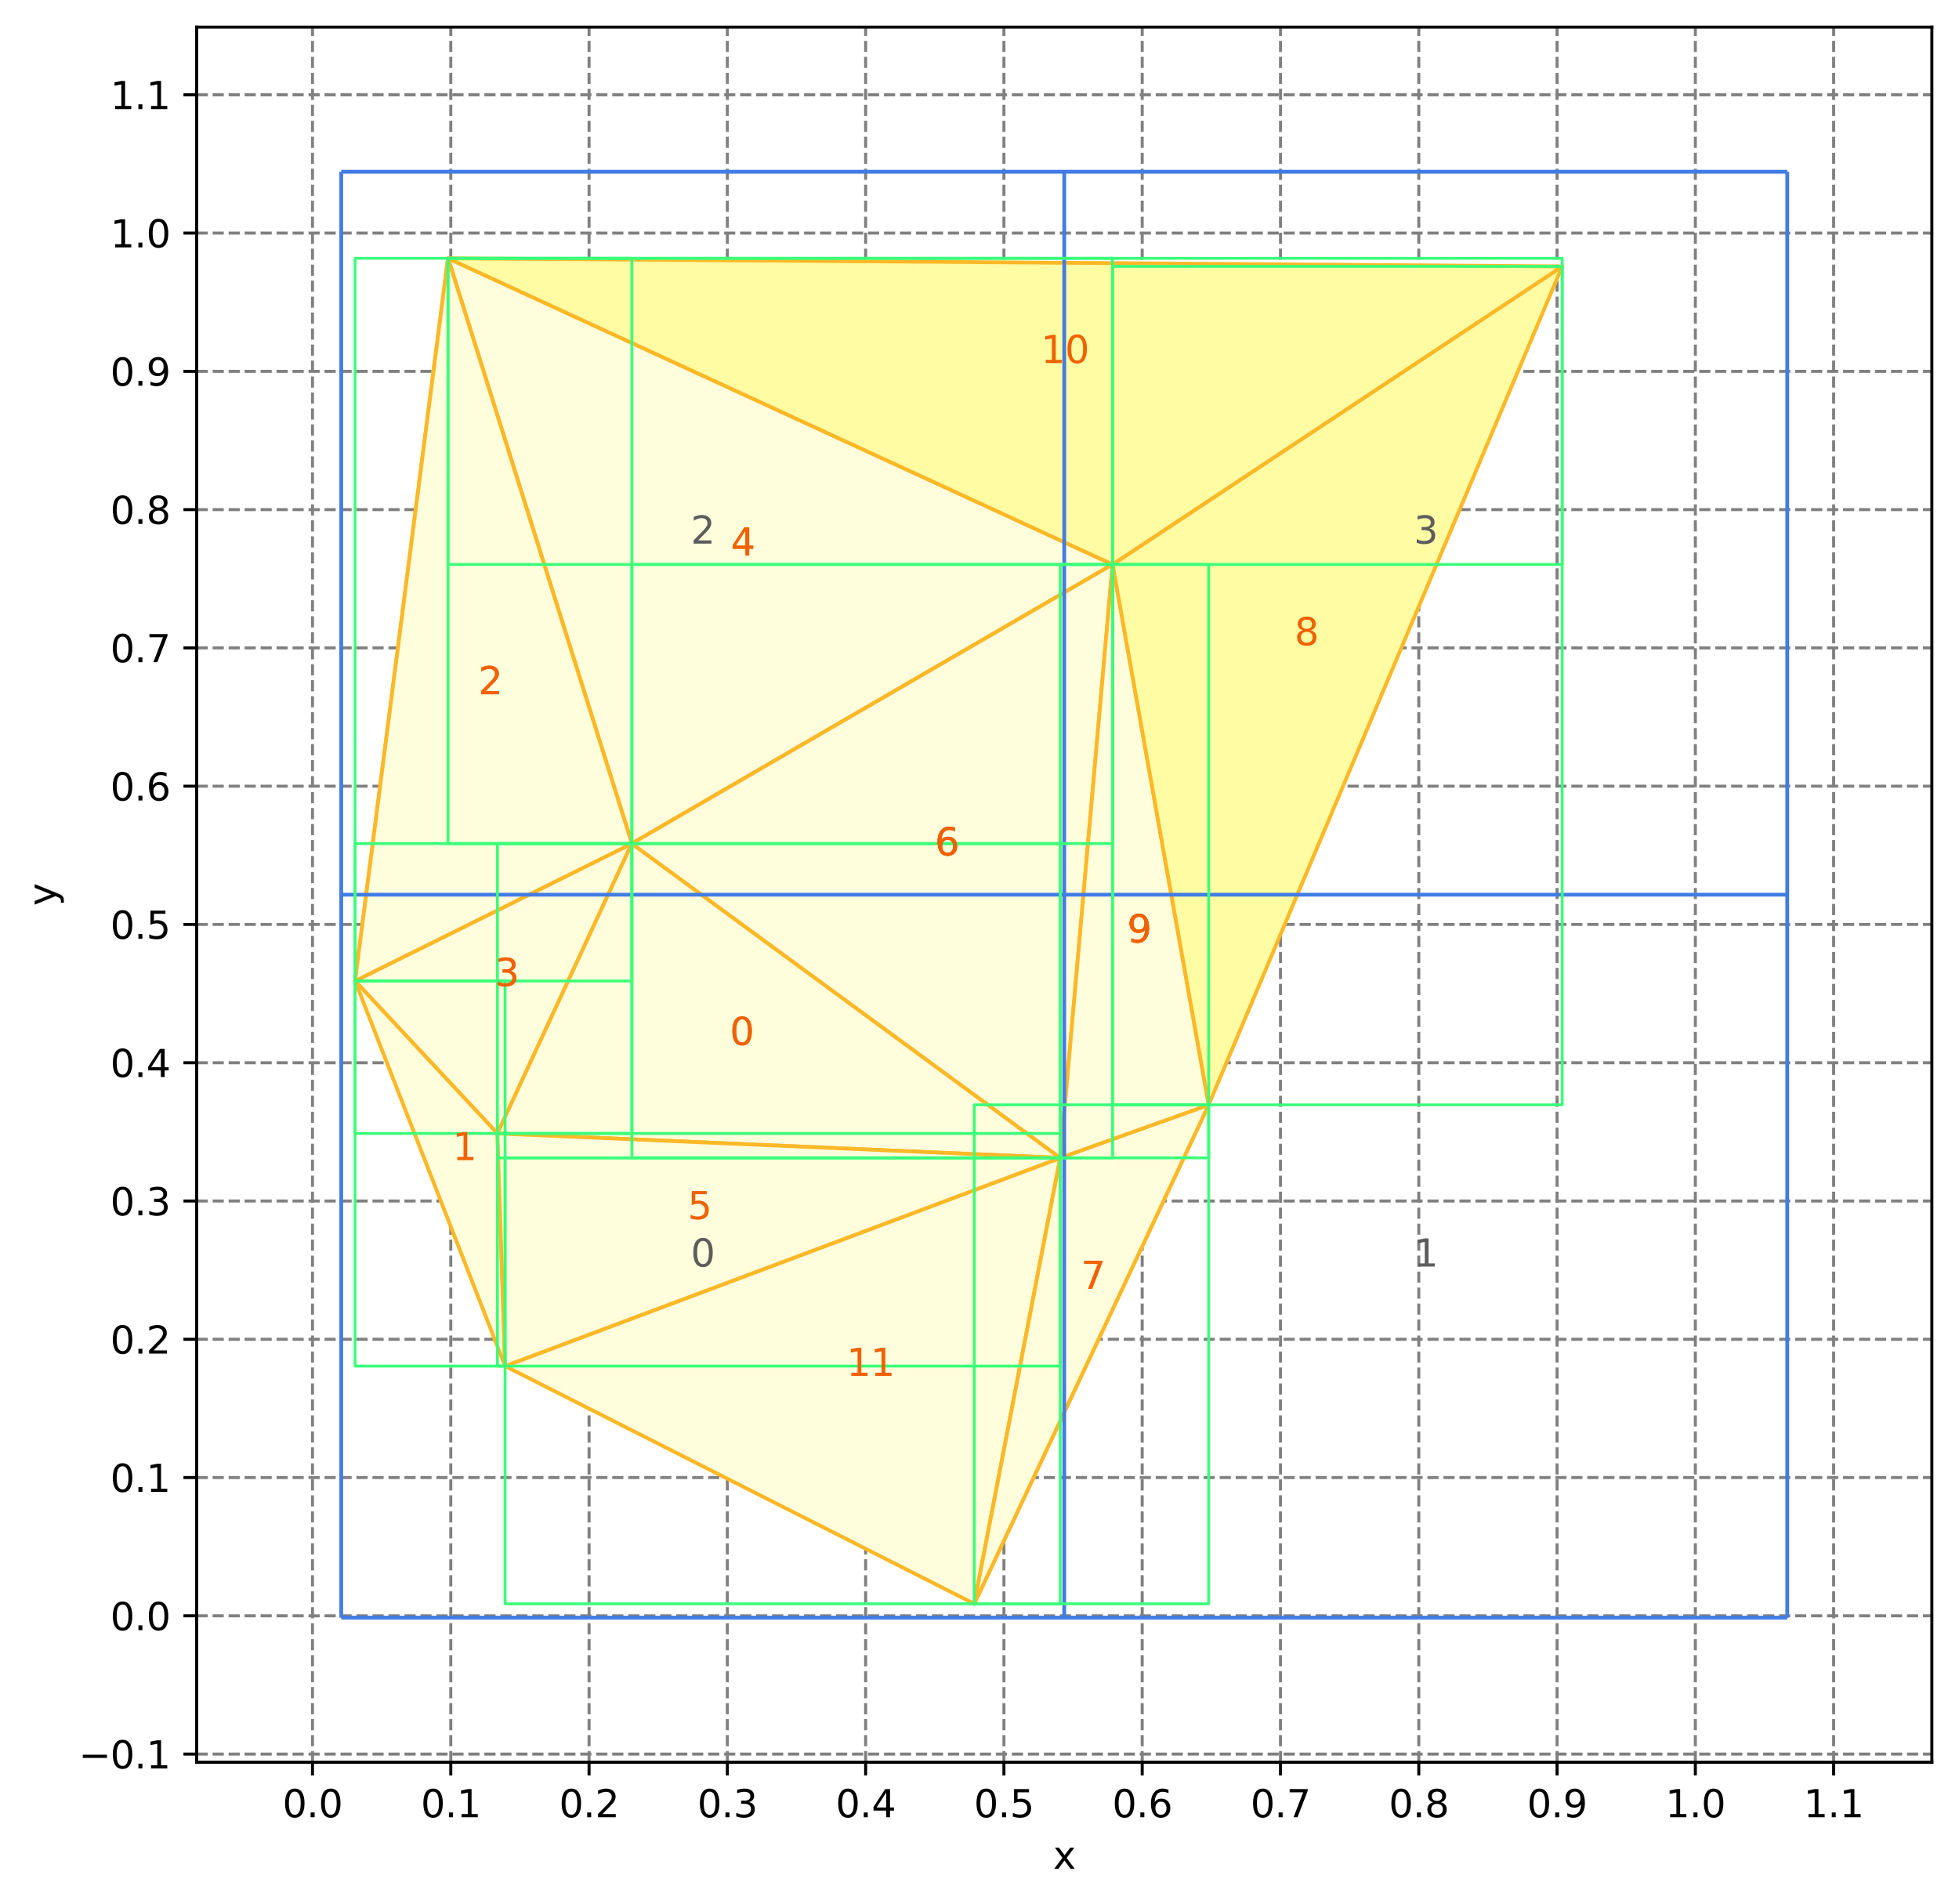 <?xml version="1.0" encoding="utf-8" standalone="no"?>
<!DOCTYPE svg PUBLIC "-//W3C//DTD SVG 1.1//EN"
  "http://www.w3.org/Graphics/SVG/1.1/DTD/svg11.dtd">
<svg xmlns:xlink="http://www.w3.org/1999/xlink" width="519.635pt" height="505.03pt" viewBox="0 0 519.635 505.03" xmlns="http://www.w3.org/2000/svg" version="1.1">
 <defs>
  <style type="text/css">*{stroke-linejoin: round; stroke-linecap: butt}</style>
 </defs>
 <g id="figure_1">
  <g id="patch_1">
   <path d="M 0 505.03 
L 519.635 505.03 
L 519.635 0 
L 0 0 
z
" style="fill: #ffffff"/>
  </g>
  <g id="axes_1">
   <g id="patch_2">
    <path d="M 52.161 467.474 
L 512.435 467.474 
L 512.435 7.2 
L 52.161 7.2 
z
" style="fill: #ffffff"/>
   </g>
   <g id="matplotlib.axis_1">
    <g id="xtick_1">
     <g id="line2d_1">
      <path d="M 82.89 467.474 
L 82.89 7.2 
" clip-path="url(#p718b69e354)" style="fill: none; stroke-dasharray: 2.96,1.28; stroke-dashoffset: 0; stroke: #808080; stroke-width: 0.8"/>
     </g>
     <g id="line2d_2">
      <defs>
       <path id="m9b99be3750" d="M 0 0 
L 0 3.5 
" style="stroke: #000000; stroke-width: 0.8"/>
      </defs>
      <g>
       <use xlink:href="#m9b99be3750" x="82.89" y="467.474" style="stroke: #000000; stroke-width: 0.8"/>
      </g>
     </g>
     <g id="text_1">
      <!-- 0.0 -->
      <g transform="translate(74.938 482.072)scale(0.1 -0.1)">
       <defs>
        <path id="DejaVuSans-30" d="M 2034 4250 
Q 1547 4250 1301 3770 
Q 1056 3291 1056 2328 
Q 1056 1369 1301 889 
Q 1547 409 2034 409 
Q 2525 409 2770 889 
Q 3016 1369 3016 2328 
Q 3016 3291 2770 3770 
Q 2525 4250 2034 4250 
z
M 2034 4750 
Q 2819 4750 3233 4129 
Q 3647 3509 3647 2328 
Q 3647 1150 3233 529 
Q 2819 -91 2034 -91 
Q 1250 -91 836 529 
Q 422 1150 422 2328 
Q 422 3509 836 4129 
Q 1250 4750 2034 4750 
z
" transform="scale(0.016)"/>
        <path id="DejaVuSans-2e" d="M 684 794 
L 1344 794 
L 1344 0 
L 684 0 
L 684 794 
z
" transform="scale(0.016)"/>
       </defs>
       <use xlink:href="#DejaVuSans-30"/>
       <use xlink:href="#DejaVuSans-2e" x="63.623"/>
       <use xlink:href="#DejaVuSans-30" x="95.41"/>
      </g>
     </g>
    </g>
    <g id="xtick_2">
     <g id="line2d_3">
      <path d="M 119.571 467.474 
L 119.571 7.2 
" clip-path="url(#p718b69e354)" style="fill: none; stroke-dasharray: 2.96,1.28; stroke-dashoffset: 0; stroke: #808080; stroke-width: 0.8"/>
     </g>
     <g id="line2d_4">
      <g>
       <use xlink:href="#m9b99be3750" x="119.571" y="467.474" style="stroke: #000000; stroke-width: 0.8"/>
      </g>
     </g>
     <g id="text_2">
      <!-- 0.1 -->
      <g transform="translate(111.619 482.072)scale(0.1 -0.1)">
       <defs>
        <path id="DejaVuSans-31" d="M 794 531 
L 1825 531 
L 1825 4091 
L 703 3866 
L 703 4441 
L 1819 4666 
L 2450 4666 
L 2450 531 
L 3481 531 
L 3481 0 
L 794 0 
L 794 531 
z
" transform="scale(0.016)"/>
       </defs>
       <use xlink:href="#DejaVuSans-30"/>
       <use xlink:href="#DejaVuSans-2e" x="63.623"/>
       <use xlink:href="#DejaVuSans-31" x="95.41"/>
      </g>
     </g>
    </g>
    <g id="xtick_3">
     <g id="line2d_5">
      <path d="M 156.252 467.474 
L 156.252 7.2 
" clip-path="url(#p718b69e354)" style="fill: none; stroke-dasharray: 2.96,1.28; stroke-dashoffset: 0; stroke: #808080; stroke-width: 0.8"/>
     </g>
     <g id="line2d_6">
      <g>
       <use xlink:href="#m9b99be3750" x="156.252" y="467.474" style="stroke: #000000; stroke-width: 0.8"/>
      </g>
     </g>
     <g id="text_3">
      <!-- 0.2 -->
      <g transform="translate(148.3 482.072)scale(0.1 -0.1)">
       <defs>
        <path id="DejaVuSans-32" d="M 1228 531 
L 3431 531 
L 3431 0 
L 469 0 
L 469 531 
Q 828 903 1448 1529 
Q 2069 2156 2228 2338 
Q 2531 2678 2651 2914 
Q 2772 3150 2772 3378 
Q 2772 3750 2511 3984 
Q 2250 4219 1831 4219 
Q 1534 4219 1204 4116 
Q 875 4013 500 3803 
L 500 4441 
Q 881 4594 1212 4672 
Q 1544 4750 1819 4750 
Q 2544 4750 2975 4387 
Q 3406 4025 3406 3419 
Q 3406 3131 3298 2873 
Q 3191 2616 2906 2266 
Q 2828 2175 2409 1742 
Q 1991 1309 1228 531 
z
" transform="scale(0.016)"/>
       </defs>
       <use xlink:href="#DejaVuSans-30"/>
       <use xlink:href="#DejaVuSans-2e" x="63.623"/>
       <use xlink:href="#DejaVuSans-32" x="95.41"/>
      </g>
     </g>
    </g>
    <g id="xtick_4">
     <g id="line2d_7">
      <path d="M 192.933 467.474 
L 192.933 7.2 
" clip-path="url(#p718b69e354)" style="fill: none; stroke-dasharray: 2.96,1.28; stroke-dashoffset: 0; stroke: #808080; stroke-width: 0.8"/>
     </g>
     <g id="line2d_8">
      <g>
       <use xlink:href="#m9b99be3750" x="192.933" y="467.474" style="stroke: #000000; stroke-width: 0.8"/>
      </g>
     </g>
     <g id="text_4">
      <!-- 0.3 -->
      <g transform="translate(184.981 482.072)scale(0.1 -0.1)">
       <defs>
        <path id="DejaVuSans-33" d="M 2597 2516 
Q 3050 2419 3304 2112 
Q 3559 1806 3559 1356 
Q 3559 666 3084 287 
Q 2609 -91 1734 -91 
Q 1441 -91 1130 -33 
Q 819 25 488 141 
L 488 750 
Q 750 597 1062 519 
Q 1375 441 1716 441 
Q 2309 441 2620 675 
Q 2931 909 2931 1356 
Q 2931 1769 2642 2001 
Q 2353 2234 1838 2234 
L 1294 2234 
L 1294 2753 
L 1863 2753 
Q 2328 2753 2575 2939 
Q 2822 3125 2822 3475 
Q 2822 3834 2567 4026 
Q 2313 4219 1838 4219 
Q 1578 4219 1281 4162 
Q 984 4106 628 3988 
L 628 4550 
Q 988 4650 1302 4700 
Q 1616 4750 1894 4750 
Q 2613 4750 3031 4423 
Q 3450 4097 3450 3541 
Q 3450 3153 3228 2886 
Q 3006 2619 2597 2516 
z
" transform="scale(0.016)"/>
       </defs>
       <use xlink:href="#DejaVuSans-30"/>
       <use xlink:href="#DejaVuSans-2e" x="63.623"/>
       <use xlink:href="#DejaVuSans-33" x="95.41"/>
      </g>
     </g>
    </g>
    <g id="xtick_5">
     <g id="line2d_9">
      <path d="M 229.614 467.474 
L 229.614 7.2 
" clip-path="url(#p718b69e354)" style="fill: none; stroke-dasharray: 2.96,1.28; stroke-dashoffset: 0; stroke: #808080; stroke-width: 0.8"/>
     </g>
     <g id="line2d_10">
      <g>
       <use xlink:href="#m9b99be3750" x="229.614" y="467.474" style="stroke: #000000; stroke-width: 0.8"/>
      </g>
     </g>
     <g id="text_5">
      <!-- 0.4 -->
      <g transform="translate(221.663 482.072)scale(0.1 -0.1)">
       <defs>
        <path id="DejaVuSans-34" d="M 2419 4116 
L 825 1625 
L 2419 1625 
L 2419 4116 
z
M 2253 4666 
L 3047 4666 
L 3047 1625 
L 3713 1625 
L 3713 1100 
L 3047 1100 
L 3047 0 
L 2419 0 
L 2419 1100 
L 313 1100 
L 313 1709 
L 2253 4666 
z
" transform="scale(0.016)"/>
       </defs>
       <use xlink:href="#DejaVuSans-30"/>
       <use xlink:href="#DejaVuSans-2e" x="63.623"/>
       <use xlink:href="#DejaVuSans-34" x="95.41"/>
      </g>
     </g>
    </g>
    <g id="xtick_6">
     <g id="line2d_11">
      <path d="M 266.295 467.474 
L 266.295 7.2 
" clip-path="url(#p718b69e354)" style="fill: none; stroke-dasharray: 2.96,1.28; stroke-dashoffset: 0; stroke: #808080; stroke-width: 0.8"/>
     </g>
     <g id="line2d_12">
      <g>
       <use xlink:href="#m9b99be3750" x="266.295" y="467.474" style="stroke: #000000; stroke-width: 0.8"/>
      </g>
     </g>
     <g id="text_6">
      <!-- 0.5 -->
      <g transform="translate(258.344 482.072)scale(0.1 -0.1)">
       <defs>
        <path id="DejaVuSans-35" d="M 691 4666 
L 3169 4666 
L 3169 4134 
L 1269 4134 
L 1269 2991 
Q 1406 3038 1543 3061 
Q 1681 3084 1819 3084 
Q 2600 3084 3056 2656 
Q 3513 2228 3513 1497 
Q 3513 744 3044 326 
Q 2575 -91 1722 -91 
Q 1428 -91 1123 -41 
Q 819 9 494 109 
L 494 744 
Q 775 591 1075 516 
Q 1375 441 1709 441 
Q 2250 441 2565 725 
Q 2881 1009 2881 1497 
Q 2881 1984 2565 2268 
Q 2250 2553 1709 2553 
Q 1456 2553 1204 2497 
Q 953 2441 691 2322 
L 691 4666 
z
" transform="scale(0.016)"/>
       </defs>
       <use xlink:href="#DejaVuSans-30"/>
       <use xlink:href="#DejaVuSans-2e" x="63.623"/>
       <use xlink:href="#DejaVuSans-35" x="95.41"/>
      </g>
     </g>
    </g>
    <g id="xtick_7">
     <g id="line2d_13">
      <path d="M 302.976 467.474 
L 302.976 7.2 
" clip-path="url(#p718b69e354)" style="fill: none; stroke-dasharray: 2.96,1.28; stroke-dashoffset: 0; stroke: #808080; stroke-width: 0.8"/>
     </g>
     <g id="line2d_14">
      <g>
       <use xlink:href="#m9b99be3750" x="302.976" y="467.474" style="stroke: #000000; stroke-width: 0.8"/>
      </g>
     </g>
     <g id="text_7">
      <!-- 0.6 -->
      <g transform="translate(295.025 482.072)scale(0.1 -0.1)">
       <defs>
        <path id="DejaVuSans-36" d="M 2113 2584 
Q 1688 2584 1439 2293 
Q 1191 2003 1191 1497 
Q 1191 994 1439 701 
Q 1688 409 2113 409 
Q 2538 409 2786 701 
Q 3034 994 3034 1497 
Q 3034 2003 2786 2293 
Q 2538 2584 2113 2584 
z
M 3366 4563 
L 3366 3988 
Q 3128 4100 2886 4159 
Q 2644 4219 2406 4219 
Q 1781 4219 1451 3797 
Q 1122 3375 1075 2522 
Q 1259 2794 1537 2939 
Q 1816 3084 2150 3084 
Q 2853 3084 3261 2657 
Q 3669 2231 3669 1497 
Q 3669 778 3244 343 
Q 2819 -91 2113 -91 
Q 1303 -91 875 529 
Q 447 1150 447 2328 
Q 447 3434 972 4092 
Q 1497 4750 2381 4750 
Q 2619 4750 2861 4703 
Q 3103 4656 3366 4563 
z
" transform="scale(0.016)"/>
       </defs>
       <use xlink:href="#DejaVuSans-30"/>
       <use xlink:href="#DejaVuSans-2e" x="63.623"/>
       <use xlink:href="#DejaVuSans-36" x="95.41"/>
      </g>
     </g>
    </g>
    <g id="xtick_8">
     <g id="line2d_15">
      <path d="M 339.658 467.474 
L 339.658 7.2 
" clip-path="url(#p718b69e354)" style="fill: none; stroke-dasharray: 2.96,1.28; stroke-dashoffset: 0; stroke: #808080; stroke-width: 0.8"/>
     </g>
     <g id="line2d_16">
      <g>
       <use xlink:href="#m9b99be3750" x="339.658" y="467.474" style="stroke: #000000; stroke-width: 0.8"/>
      </g>
     </g>
     <g id="text_8">
      <!-- 0.7 -->
      <g transform="translate(331.706 482.072)scale(0.1 -0.1)">
       <defs>
        <path id="DejaVuSans-37" d="M 525 4666 
L 3525 4666 
L 3525 4397 
L 1831 0 
L 1172 0 
L 2766 4134 
L 525 4134 
L 525 4666 
z
" transform="scale(0.016)"/>
       </defs>
       <use xlink:href="#DejaVuSans-30"/>
       <use xlink:href="#DejaVuSans-2e" x="63.623"/>
       <use xlink:href="#DejaVuSans-37" x="95.41"/>
      </g>
     </g>
    </g>
    <g id="xtick_9">
     <g id="line2d_17">
      <path d="M 376.339 467.474 
L 376.339 7.2 
" clip-path="url(#p718b69e354)" style="fill: none; stroke-dasharray: 2.96,1.28; stroke-dashoffset: 0; stroke: #808080; stroke-width: 0.8"/>
     </g>
     <g id="line2d_18">
      <g>
       <use xlink:href="#m9b99be3750" x="376.339" y="467.474" style="stroke: #000000; stroke-width: 0.8"/>
      </g>
     </g>
     <g id="text_9">
      <!-- 0.8 -->
      <g transform="translate(368.387 482.072)scale(0.1 -0.1)">
       <defs>
        <path id="DejaVuSans-38" d="M 2034 2216 
Q 1584 2216 1326 1975 
Q 1069 1734 1069 1313 
Q 1069 891 1326 650 
Q 1584 409 2034 409 
Q 2484 409 2743 651 
Q 3003 894 3003 1313 
Q 3003 1734 2745 1975 
Q 2488 2216 2034 2216 
z
M 1403 2484 
Q 997 2584 770 2862 
Q 544 3141 544 3541 
Q 544 4100 942 4425 
Q 1341 4750 2034 4750 
Q 2731 4750 3128 4425 
Q 3525 4100 3525 3541 
Q 3525 3141 3298 2862 
Q 3072 2584 2669 2484 
Q 3125 2378 3379 2068 
Q 3634 1759 3634 1313 
Q 3634 634 3220 271 
Q 2806 -91 2034 -91 
Q 1263 -91 848 271 
Q 434 634 434 1313 
Q 434 1759 690 2068 
Q 947 2378 1403 2484 
z
M 1172 3481 
Q 1172 3119 1398 2916 
Q 1625 2713 2034 2713 
Q 2441 2713 2670 2916 
Q 2900 3119 2900 3481 
Q 2900 3844 2670 4047 
Q 2441 4250 2034 4250 
Q 1625 4250 1398 4047 
Q 1172 3844 1172 3481 
z
" transform="scale(0.016)"/>
       </defs>
       <use xlink:href="#DejaVuSans-30"/>
       <use xlink:href="#DejaVuSans-2e" x="63.623"/>
       <use xlink:href="#DejaVuSans-38" x="95.41"/>
      </g>
     </g>
    </g>
    <g id="xtick_10">
     <g id="line2d_19">
      <path d="M 413.02 467.474 
L 413.02 7.2 
" clip-path="url(#p718b69e354)" style="fill: none; stroke-dasharray: 2.96,1.28; stroke-dashoffset: 0; stroke: #808080; stroke-width: 0.8"/>
     </g>
     <g id="line2d_20">
      <g>
       <use xlink:href="#m9b99be3750" x="413.02" y="467.474" style="stroke: #000000; stroke-width: 0.8"/>
      </g>
     </g>
     <g id="text_10">
      <!-- 0.9 -->
      <g transform="translate(405.068 482.072)scale(0.1 -0.1)">
       <defs>
        <path id="DejaVuSans-39" d="M 703 97 
L 703 672 
Q 941 559 1184 500 
Q 1428 441 1663 441 
Q 2288 441 2617 861 
Q 2947 1281 2994 2138 
Q 2813 1869 2534 1725 
Q 2256 1581 1919 1581 
Q 1219 1581 811 2004 
Q 403 2428 403 3163 
Q 403 3881 828 4315 
Q 1253 4750 1959 4750 
Q 2769 4750 3195 4129 
Q 3622 3509 3622 2328 
Q 3622 1225 3098 567 
Q 2575 -91 1691 -91 
Q 1453 -91 1209 -44 
Q 966 3 703 97 
z
M 1959 2075 
Q 2384 2075 2632 2365 
Q 2881 2656 2881 3163 
Q 2881 3666 2632 3958 
Q 2384 4250 1959 4250 
Q 1534 4250 1286 3958 
Q 1038 3666 1038 3163 
Q 1038 2656 1286 2365 
Q 1534 2075 1959 2075 
z
" transform="scale(0.016)"/>
       </defs>
       <use xlink:href="#DejaVuSans-30"/>
       <use xlink:href="#DejaVuSans-2e" x="63.623"/>
       <use xlink:href="#DejaVuSans-39" x="95.41"/>
      </g>
     </g>
    </g>
    <g id="xtick_11">
     <g id="line2d_21">
      <path d="M 449.701 467.474 
L 449.701 7.2 
" clip-path="url(#p718b69e354)" style="fill: none; stroke-dasharray: 2.96,1.28; stroke-dashoffset: 0; stroke: #808080; stroke-width: 0.8"/>
     </g>
     <g id="line2d_22">
      <g>
       <use xlink:href="#m9b99be3750" x="449.701" y="467.474" style="stroke: #000000; stroke-width: 0.8"/>
      </g>
     </g>
     <g id="text_11">
      <!-- 1.0 -->
      <g transform="translate(441.75 482.072)scale(0.1 -0.1)">
       <use xlink:href="#DejaVuSans-31"/>
       <use xlink:href="#DejaVuSans-2e" x="63.623"/>
       <use xlink:href="#DejaVuSans-30" x="95.41"/>
      </g>
     </g>
    </g>
    <g id="xtick_12">
     <g id="line2d_23">
      <path d="M 486.382 467.474 
L 486.382 7.2 
" clip-path="url(#p718b69e354)" style="fill: none; stroke-dasharray: 2.96,1.28; stroke-dashoffset: 0; stroke: #808080; stroke-width: 0.8"/>
     </g>
     <g id="line2d_24">
      <g>
       <use xlink:href="#m9b99be3750" x="486.382" y="467.474" style="stroke: #000000; stroke-width: 0.8"/>
      </g>
     </g>
     <g id="text_12">
      <!-- 1.1 -->
      <g transform="translate(478.431 482.072)scale(0.1 -0.1)">
       <use xlink:href="#DejaVuSans-31"/>
       <use xlink:href="#DejaVuSans-2e" x="63.623"/>
       <use xlink:href="#DejaVuSans-31" x="95.41"/>
      </g>
     </g>
    </g>
    <g id="text_13">
     <!-- x -->
     <g transform="translate(279.339 495.751)scale(0.1 -0.1)">
      <defs>
       <path id="DejaVuSans-78" d="M 3513 3500 
L 2247 1797 
L 3578 0 
L 2900 0 
L 1881 1375 
L 863 0 
L 184 0 
L 1544 1831 
L 300 3500 
L 978 3500 
L 1906 2253 
L 2834 3500 
L 3513 3500 
z
" transform="scale(0.016)"/>
      </defs>
      <use xlink:href="#DejaVuSans-78"/>
     </g>
    </g>
   </g>
   <g id="matplotlib.axis_2">
    <g id="ytick_1">
     <g id="line2d_25">
      <path d="M 52.161 465.321 
L 512.435 465.321 
" clip-path="url(#p718b69e354)" style="fill: none; stroke-dasharray: 2.96,1.28; stroke-dashoffset: 0; stroke: #808080; stroke-width: 0.8"/>
     </g>
     <g id="line2d_26">
      <defs>
       <path id="mebd197955a" d="M 0 0 
L -3.5 0 
" style="stroke: #000000; stroke-width: 0.8"/>
      </defs>
      <g>
       <use xlink:href="#mebd197955a" x="52.161" y="465.321" style="stroke: #000000; stroke-width: 0.8"/>
      </g>
     </g>
     <g id="text_14">
      <!-- −0.1 -->
      <g transform="translate(20.878 469.12)scale(0.1 -0.1)">
       <defs>
        <path id="DejaVuSans-2212" d="M 678 2272 
L 4684 2272 
L 4684 1741 
L 678 1741 
L 678 2272 
z
" transform="scale(0.016)"/>
       </defs>
       <use xlink:href="#DejaVuSans-2212"/>
       <use xlink:href="#DejaVuSans-30" x="83.789"/>
       <use xlink:href="#DejaVuSans-2e" x="147.412"/>
       <use xlink:href="#DejaVuSans-31" x="179.199"/>
      </g>
     </g>
    </g>
    <g id="ytick_2">
     <g id="line2d_27">
      <path d="M 52.161 428.64 
L 512.435 428.64 
" clip-path="url(#p718b69e354)" style="fill: none; stroke-dasharray: 2.96,1.28; stroke-dashoffset: 0; stroke: #808080; stroke-width: 0.8"/>
     </g>
     <g id="line2d_28">
      <g>
       <use xlink:href="#mebd197955a" x="52.161" y="428.64" style="stroke: #000000; stroke-width: 0.8"/>
      </g>
     </g>
     <g id="text_15">
      <!-- 0.0 -->
      <g transform="translate(29.258 432.439)scale(0.1 -0.1)">
       <use xlink:href="#DejaVuSans-30"/>
       <use xlink:href="#DejaVuSans-2e" x="63.623"/>
       <use xlink:href="#DejaVuSans-30" x="95.41"/>
      </g>
     </g>
    </g>
    <g id="ytick_3">
     <g id="line2d_29">
      <path d="M 52.161 391.959 
L 512.435 391.959 
" clip-path="url(#p718b69e354)" style="fill: none; stroke-dasharray: 2.96,1.28; stroke-dashoffset: 0; stroke: #808080; stroke-width: 0.8"/>
     </g>
     <g id="line2d_30">
      <g>
       <use xlink:href="#mebd197955a" x="52.161" y="391.959" style="stroke: #000000; stroke-width: 0.8"/>
      </g>
     </g>
     <g id="text_16">
      <!-- 0.1 -->
      <g transform="translate(29.258 395.758)scale(0.1 -0.1)">
       <use xlink:href="#DejaVuSans-30"/>
       <use xlink:href="#DejaVuSans-2e" x="63.623"/>
       <use xlink:href="#DejaVuSans-31" x="95.41"/>
      </g>
     </g>
    </g>
    <g id="ytick_4">
     <g id="line2d_31">
      <path d="M 52.161 355.278 
L 512.435 355.278 
" clip-path="url(#p718b69e354)" style="fill: none; stroke-dasharray: 2.96,1.28; stroke-dashoffset: 0; stroke: #808080; stroke-width: 0.8"/>
     </g>
     <g id="line2d_32">
      <g>
       <use xlink:href="#mebd197955a" x="52.161" y="355.278" style="stroke: #000000; stroke-width: 0.8"/>
      </g>
     </g>
     <g id="text_17">
      <!-- 0.2 -->
      <g transform="translate(29.258 359.077)scale(0.1 -0.1)">
       <use xlink:href="#DejaVuSans-30"/>
       <use xlink:href="#DejaVuSans-2e" x="63.623"/>
       <use xlink:href="#DejaVuSans-32" x="95.41"/>
      </g>
     </g>
    </g>
    <g id="ytick_5">
     <g id="line2d_33">
      <path d="M 52.161 318.596 
L 512.435 318.596 
" clip-path="url(#p718b69e354)" style="fill: none; stroke-dasharray: 2.96,1.28; stroke-dashoffset: 0; stroke: #808080; stroke-width: 0.8"/>
     </g>
     <g id="line2d_34">
      <g>
       <use xlink:href="#mebd197955a" x="52.161" y="318.596" style="stroke: #000000; stroke-width: 0.8"/>
      </g>
     </g>
     <g id="text_18">
      <!-- 0.3 -->
      <g transform="translate(29.258 322.396)scale(0.1 -0.1)">
       <use xlink:href="#DejaVuSans-30"/>
       <use xlink:href="#DejaVuSans-2e" x="63.623"/>
       <use xlink:href="#DejaVuSans-33" x="95.41"/>
      </g>
     </g>
    </g>
    <g id="ytick_6">
     <g id="line2d_35">
      <path d="M 52.161 281.915 
L 512.435 281.915 
" clip-path="url(#p718b69e354)" style="fill: none; stroke-dasharray: 2.96,1.28; stroke-dashoffset: 0; stroke: #808080; stroke-width: 0.8"/>
     </g>
     <g id="line2d_36">
      <g>
       <use xlink:href="#mebd197955a" x="52.161" y="281.915" style="stroke: #000000; stroke-width: 0.8"/>
      </g>
     </g>
     <g id="text_19">
      <!-- 0.4 -->
      <g transform="translate(29.258 285.714)scale(0.1 -0.1)">
       <use xlink:href="#DejaVuSans-30"/>
       <use xlink:href="#DejaVuSans-2e" x="63.623"/>
       <use xlink:href="#DejaVuSans-34" x="95.41"/>
      </g>
     </g>
    </g>
    <g id="ytick_7">
     <g id="line2d_37">
      <path d="M 52.161 245.234 
L 512.435 245.234 
" clip-path="url(#p718b69e354)" style="fill: none; stroke-dasharray: 2.96,1.28; stroke-dashoffset: 0; stroke: #808080; stroke-width: 0.8"/>
     </g>
     <g id="line2d_38">
      <g>
       <use xlink:href="#mebd197955a" x="52.161" y="245.234" style="stroke: #000000; stroke-width: 0.8"/>
      </g>
     </g>
     <g id="text_20">
      <!-- 0.5 -->
      <g transform="translate(29.258 249.033)scale(0.1 -0.1)">
       <use xlink:href="#DejaVuSans-30"/>
       <use xlink:href="#DejaVuSans-2e" x="63.623"/>
       <use xlink:href="#DejaVuSans-35" x="95.41"/>
      </g>
     </g>
    </g>
    <g id="ytick_8">
     <g id="line2d_39">
      <path d="M 52.161 208.553 
L 512.435 208.553 
" clip-path="url(#p718b69e354)" style="fill: none; stroke-dasharray: 2.96,1.28; stroke-dashoffset: 0; stroke: #808080; stroke-width: 0.8"/>
     </g>
     <g id="line2d_40">
      <g>
       <use xlink:href="#mebd197955a" x="52.161" y="208.553" style="stroke: #000000; stroke-width: 0.8"/>
      </g>
     </g>
     <g id="text_21">
      <!-- 0.6 -->
      <g transform="translate(29.258 212.352)scale(0.1 -0.1)">
       <use xlink:href="#DejaVuSans-30"/>
       <use xlink:href="#DejaVuSans-2e" x="63.623"/>
       <use xlink:href="#DejaVuSans-36" x="95.41"/>
      </g>
     </g>
    </g>
    <g id="ytick_9">
     <g id="line2d_41">
      <path d="M 52.161 171.872 
L 512.435 171.872 
" clip-path="url(#p718b69e354)" style="fill: none; stroke-dasharray: 2.96,1.28; stroke-dashoffset: 0; stroke: #808080; stroke-width: 0.8"/>
     </g>
     <g id="line2d_42">
      <g>
       <use xlink:href="#mebd197955a" x="52.161" y="171.872" style="stroke: #000000; stroke-width: 0.8"/>
      </g>
     </g>
     <g id="text_22">
      <!-- 0.7 -->
      <g transform="translate(29.258 175.671)scale(0.1 -0.1)">
       <use xlink:href="#DejaVuSans-30"/>
       <use xlink:href="#DejaVuSans-2e" x="63.623"/>
       <use xlink:href="#DejaVuSans-37" x="95.41"/>
      </g>
     </g>
    </g>
    <g id="ytick_10">
     <g id="line2d_43">
      <path d="M 52.161 135.191 
L 512.435 135.191 
" clip-path="url(#p718b69e354)" style="fill: none; stroke-dasharray: 2.96,1.28; stroke-dashoffset: 0; stroke: #808080; stroke-width: 0.8"/>
     </g>
     <g id="line2d_44">
      <g>
       <use xlink:href="#mebd197955a" x="52.161" y="135.191" style="stroke: #000000; stroke-width: 0.8"/>
      </g>
     </g>
     <g id="text_23">
      <!-- 0.8 -->
      <g transform="translate(29.258 138.99)scale(0.1 -0.1)">
       <use xlink:href="#DejaVuSans-30"/>
       <use xlink:href="#DejaVuSans-2e" x="63.623"/>
       <use xlink:href="#DejaVuSans-38" x="95.41"/>
      </g>
     </g>
    </g>
    <g id="ytick_11">
     <g id="line2d_45">
      <path d="M 52.161 98.509 
L 512.435 98.509 
" clip-path="url(#p718b69e354)" style="fill: none; stroke-dasharray: 2.96,1.28; stroke-dashoffset: 0; stroke: #808080; stroke-width: 0.8"/>
     </g>
     <g id="line2d_46">
      <g>
       <use xlink:href="#mebd197955a" x="52.161" y="98.509" style="stroke: #000000; stroke-width: 0.8"/>
      </g>
     </g>
     <g id="text_24">
      <!-- 0.9 -->
      <g transform="translate(29.258 102.309)scale(0.1 -0.1)">
       <use xlink:href="#DejaVuSans-30"/>
       <use xlink:href="#DejaVuSans-2e" x="63.623"/>
       <use xlink:href="#DejaVuSans-39" x="95.41"/>
      </g>
     </g>
    </g>
    <g id="ytick_12">
     <g id="line2d_47">
      <path d="M 52.161 61.828 
L 512.435 61.828 
" clip-path="url(#p718b69e354)" style="fill: none; stroke-dasharray: 2.96,1.28; stroke-dashoffset: 0; stroke: #808080; stroke-width: 0.8"/>
     </g>
     <g id="line2d_48">
      <g>
       <use xlink:href="#mebd197955a" x="52.161" y="61.828" style="stroke: #000000; stroke-width: 0.8"/>
      </g>
     </g>
     <g id="text_25">
      <!-- 1.0 -->
      <g transform="translate(29.258 65.627)scale(0.1 -0.1)">
       <use xlink:href="#DejaVuSans-31"/>
       <use xlink:href="#DejaVuSans-2e" x="63.623"/>
       <use xlink:href="#DejaVuSans-30" x="95.41"/>
      </g>
     </g>
    </g>
    <g id="ytick_13">
     <g id="line2d_49">
      <path d="M 52.161 25.147 
L 512.435 25.147 
" clip-path="url(#p718b69e354)" style="fill: none; stroke-dasharray: 2.96,1.28; stroke-dashoffset: 0; stroke: #808080; stroke-width: 0.8"/>
     </g>
     <g id="line2d_50">
      <g>
       <use xlink:href="#mebd197955a" x="52.161" y="25.147" style="stroke: #000000; stroke-width: 0.8"/>
      </g>
     </g>
     <g id="text_26">
      <!-- 1.1 -->
      <g transform="translate(29.258 28.946)scale(0.1 -0.1)">
       <use xlink:href="#DejaVuSans-31"/>
       <use xlink:href="#DejaVuSans-2e" x="63.623"/>
       <use xlink:href="#DejaVuSans-31" x="95.41"/>
      </g>
     </g>
    </g>
    <g id="text_27">
     <!-- y -->
     <g transform="translate(14.798 240.296)rotate(-90)scale(0.1 -0.1)">
      <defs>
       <path id="DejaVuSans-79" d="M 2059 -325 
Q 1816 -950 1584 -1140 
Q 1353 -1331 966 -1331 
L 506 -1331 
L 506 -850 
L 844 -850 
Q 1081 -850 1212 -737 
Q 1344 -625 1503 -206 
L 1606 56 
L 191 3500 
L 800 3500 
L 1894 763 
L 2988 3500 
L 3597 3500 
L 2059 -325 
z
" transform="scale(0.016)"/>
      </defs>
      <use xlink:href="#DejaVuSans-79"/>
     </g>
    </g>
   </g>
   <g id="patch_3">
    <path d="M 320.609 293.09 
L 295.122 149.735 
L 281.241 307.158 
L 320.609 293.09 
" clip-path="url(#p718b69e354)" style="fill: #fefddc; stroke: #fcb827; stroke-linejoin: miter"/>
   </g>
   <g id="patch_4">
    <path d="M 281.241 307.158 
L 295.122 149.735 
L 167.605 223.782 
L 281.241 307.158 
" clip-path="url(#p718b69e354)" style="fill: #fefddc; stroke: #fcb827; stroke-linejoin: miter"/>
   </g>
   <g id="patch_5">
    <path d="M 118.838 68.521 
L 167.605 223.782 
L 295.122 149.735 
L 118.838 68.521 
" clip-path="url(#p718b69e354)" style="fill: #fefddc; stroke: #fcb827; stroke-linejoin: miter"/>
   </g>
   <g id="patch_6">
    <path d="M 167.605 223.782 
L 131.94 300.684 
L 281.241 307.158 
L 167.605 223.782 
" clip-path="url(#p718b69e354)" style="fill: #fefddc; stroke: #fcb827; stroke-linejoin: miter"/>
   </g>
   <g id="patch_7">
    <path d="M 167.605 223.782 
L 94.185 260.228 
L 131.94 300.684 
L 167.605 223.782 
" clip-path="url(#p718b69e354)" style="fill: #fefddc; stroke: #fcb827; stroke-linejoin: miter"/>
   </g>
   <g id="patch_8">
    <path d="M 281.241 307.158 
L 295.122 149.735 
L 167.605 223.782 
L 281.241 307.158 
" clip-path="url(#p718b69e354)" style="fill: #fefddc; stroke: #fcb827; stroke-linejoin: miter"/>
   </g>
   <g id="patch_9">
    <path d="M 320.609 293.09 
L 295.122 149.735 
L 281.241 307.158 
L 320.609 293.09 
" clip-path="url(#p718b69e354)" style="fill: #fefddc; stroke: #fcb827; stroke-linejoin: miter"/>
   </g>
   <g id="patch_10">
    <path d="M 118.838 68.521 
L 167.605 223.782 
L 295.122 149.735 
L 118.838 68.521 
" clip-path="url(#p718b69e354)" style="fill: #fefddc; stroke: #fcb827; stroke-linejoin: miter"/>
   </g>
   <g id="patch_11">
    <path d="M 94.185 260.228 
L 167.605 223.782 
L 118.838 68.521 
L 94.185 260.228 
" clip-path="url(#p718b69e354)" style="fill: #fefddc; stroke: #fcb827; stroke-linejoin: miter"/>
   </g>
   <g id="patch_12">
    <path d="M 281.241 307.158 
L 295.122 149.735 
L 167.605 223.782 
L 281.241 307.158 
" clip-path="url(#p718b69e354)" style="fill: #fefddc; stroke: #fcb827; stroke-linejoin: miter"/>
   </g>
   <g id="patch_13">
    <path d="M 167.605 223.782 
L 94.185 260.228 
L 131.94 300.684 
L 167.605 223.782 
" clip-path="url(#p718b69e354)" style="fill: #fefddc; stroke: #fcb827; stroke-linejoin: miter"/>
   </g>
   <g id="patch_14">
    <path d="M 281.241 307.158 
L 133.979 362.393 
L 258.429 425.45 
L 281.241 307.158 
" clip-path="url(#p718b69e354)" style="fill: #fefddc; stroke: #fcb827; stroke-linejoin: miter"/>
   </g>
   <g id="patch_15">
    <path d="M 167.605 223.782 
L 131.94 300.684 
L 281.241 307.158 
L 167.605 223.782 
" clip-path="url(#p718b69e354)" style="fill: #fefddc; stroke: #fcb827; stroke-linejoin: miter"/>
   </g>
   <g id="patch_16">
    <path d="M 320.609 293.09 
L 295.122 149.735 
L 281.241 307.158 
L 320.609 293.09 
" clip-path="url(#p718b69e354)" style="fill: #fefddc; stroke: #fcb827; stroke-linejoin: miter"/>
   </g>
   <g id="patch_17">
    <path d="M 94.185 260.228 
L 167.605 223.782 
L 118.838 68.521 
L 94.185 260.228 
" clip-path="url(#p718b69e354)" style="fill: #fefddc; stroke: #fcb827; stroke-linejoin: miter"/>
   </g>
   <g id="patch_18">
    <path d="M 133.979 362.393 
L 131.94 300.684 
L 94.185 260.228 
L 133.979 362.393 
" clip-path="url(#p718b69e354)" style="fill: #fefddc; stroke: #fcb827; stroke-linejoin: miter"/>
   </g>
   <g id="patch_19">
    <path d="M 281.241 307.158 
L 258.429 425.45 
L 320.609 293.09 
L 281.241 307.158 
" clip-path="url(#p718b69e354)" style="fill: #fefddc; stroke: #fcb827; stroke-linejoin: miter"/>
   </g>
   <g id="patch_20">
    <path d="M 131.94 300.684 
L 133.979 362.393 
L 281.241 307.158 
L 131.94 300.684 
" clip-path="url(#p718b69e354)" style="fill: #fefddc; stroke: #fcb827; stroke-linejoin: miter"/>
   </g>
   <g id="patch_21">
    <path d="M 281.241 307.158 
L 295.122 149.735 
L 167.605 223.782 
L 281.241 307.158 
" clip-path="url(#p718b69e354)" style="fill: #fefddc; stroke: #fcb827; stroke-linejoin: miter"/>
   </g>
   <g id="patch_22">
    <path d="M 281.241 307.158 
L 258.429 425.45 
L 320.609 293.09 
L 281.241 307.158 
" clip-path="url(#p718b69e354)" style="fill: #fefddc; stroke: #fcb827; stroke-linejoin: miter"/>
   </g>
   <g id="patch_23">
    <path d="M 320.609 293.09 
L 295.122 149.735 
L 281.241 307.158 
L 320.609 293.09 
" clip-path="url(#p718b69e354)" style="fill: #fefddc; stroke: #fcb827; stroke-linejoin: miter"/>
   </g>
   <g id="patch_24">
    <path d="M 295.122 149.735 
L 320.609 293.09 
L 414.387 70.667 
L 295.122 149.735 
" clip-path="url(#p718b69e354)" style="fill: #fffca3; stroke: #fcb827; stroke-linejoin: miter"/>
   </g>
   <g id="patch_25">
    <path d="M 295.122 149.735 
L 414.387 70.667 
L 118.838 68.521 
L 295.122 149.735 
" clip-path="url(#p718b69e354)" style="fill: #fffca3; stroke: #fcb827; stroke-linejoin: miter"/>
   </g>
   <g id="patch_26">
    <path d="M 90.517 429.118 
L 90.517 45.556 
M 282.298 429.118 
L 282.298 45.556 
M 474.079 429.118 
L 474.079 45.556 
M 90.517 429.118 
L 474.079 429.118 
M 90.517 237.337 
L 474.079 237.337 
M 90.517 45.556 
L 474.079 45.556 
" clip-path="url(#p718b69e354)" style="fill: #1f77b4; stroke: #427ce5; stroke-linejoin: miter"/>
   </g>
   <g id="patch_27">
    <path d="M 131.94 307.158 
L 281.241 307.158 
L 281.241 223.782 
L 131.94 223.782 
L 131.94 307.158 
z
" clip-path="url(#p718b69e354)" style="fill: none; stroke: #3aff79; stroke-width: 0.75; stroke-linejoin: miter"/>
   </g>
   <g id="patch_28">
    <path d="M 94.185 362.393 
L 133.979 362.393 
L 133.979 260.228 
L 94.185 260.228 
L 94.185 362.393 
z
" clip-path="url(#p718b69e354)" style="fill: none; stroke: #3aff79; stroke-width: 0.75; stroke-linejoin: miter"/>
   </g>
   <g id="patch_29">
    <path d="M 94.185 260.228 
L 167.605 260.228 
L 167.605 68.521 
L 94.185 68.521 
L 94.185 260.228 
z
" clip-path="url(#p718b69e354)" style="fill: none; stroke: #3aff79; stroke-width: 0.75; stroke-linejoin: miter"/>
   </g>
   <g id="patch_30">
    <path d="M 94.185 300.684 
L 167.605 300.684 
L 167.605 223.782 
L 94.185 223.782 
L 94.185 300.684 
z
" clip-path="url(#p718b69e354)" style="fill: none; stroke: #3aff79; stroke-width: 0.75; stroke-linejoin: miter"/>
   </g>
   <g id="patch_31">
    <path d="M 118.838 223.782 
L 295.122 223.782 
L 295.122 68.521 
L 118.838 68.521 
L 118.838 223.782 
z
" clip-path="url(#p718b69e354)" style="fill: none; stroke: #3aff79; stroke-width: 0.75; stroke-linejoin: miter"/>
   </g>
   <g id="patch_32">
    <path d="M 131.94 362.393 
L 281.241 362.393 
L 281.241 300.684 
L 131.94 300.684 
L 131.94 362.393 
z
" clip-path="url(#p718b69e354)" style="fill: none; stroke: #3aff79; stroke-width: 0.75; stroke-linejoin: miter"/>
   </g>
   <g id="patch_33">
    <path d="M 167.605 307.158 
L 295.122 307.158 
L 295.122 149.735 
L 167.605 149.735 
L 167.605 307.158 
z
" clip-path="url(#p718b69e354)" style="fill: none; stroke: #3aff79; stroke-width: 0.75; stroke-linejoin: miter"/>
   </g>
   <g id="patch_34">
    <path d="M 258.429 425.45 
L 320.609 425.45 
L 320.609 293.09 
L 258.429 293.09 
L 258.429 425.45 
z
" clip-path="url(#p718b69e354)" style="fill: none; stroke: #3aff79; stroke-width: 0.75; stroke-linejoin: miter"/>
   </g>
   <g id="patch_35">
    <path d="M 295.122 293.09 
L 414.387 293.09 
L 414.387 70.667 
L 295.122 70.667 
L 295.122 293.09 
z
" clip-path="url(#p718b69e354)" style="fill: none; stroke: #3aff79; stroke-width: 0.75; stroke-linejoin: miter"/>
   </g>
   <g id="patch_36">
    <path d="M 281.241 307.158 
L 320.609 307.158 
L 320.609 149.735 
L 281.241 149.735 
L 281.241 307.158 
z
" clip-path="url(#p718b69e354)" style="fill: none; stroke: #3aff79; stroke-width: 0.75; stroke-linejoin: miter"/>
   </g>
   <g id="patch_37">
    <path d="M 118.838 149.735 
L 414.387 149.735 
L 414.387 68.521 
L 118.838 68.521 
L 118.838 149.735 
z
" clip-path="url(#p718b69e354)" style="fill: none; stroke: #3aff79; stroke-width: 0.75; stroke-linejoin: miter"/>
   </g>
   <g id="patch_38">
    <path d="M 133.979 425.45 
L 281.241 425.45 
L 281.241 307.158 
L 133.979 307.158 
L 133.979 425.45 
z
" clip-path="url(#p718b69e354)" style="fill: none; stroke: #3aff79; stroke-width: 0.75; stroke-linejoin: miter"/>
   </g>
   <g id="patch_39">
    <path d="M 52.161 467.474 
L 52.161 7.2 
" style="fill: none; stroke: #000000; stroke-width: 0.8; stroke-linejoin: miter; stroke-linecap: square"/>
   </g>
   <g id="patch_40">
    <path d="M 512.435 467.474 
L 512.435 7.2 
" style="fill: none; stroke: #000000; stroke-width: 0.8; stroke-linejoin: miter; stroke-linecap: square"/>
   </g>
   <g id="patch_41">
    <path d="M 52.161 467.474 
L 512.435 467.474 
" style="fill: none; stroke: #000000; stroke-width: 0.8; stroke-linejoin: miter; stroke-linecap: square"/>
   </g>
   <g id="patch_42">
    <path d="M 52.161 7.2 
L 512.435 7.2 
" style="fill: none; stroke: #000000; stroke-width: 0.8; stroke-linejoin: miter; stroke-linecap: square"/>
   </g>
   <g id="text_28">
    <!-- 9 -->
    <g style="fill: #f16100" transform="translate(298.991 249.994)scale(0.1 -0.1)">
     <use xlink:href="#DejaVuSans-39"/>
    </g>
   </g>
   <g id="text_29">
    <!-- 6 -->
    <g style="fill: #f16100" transform="translate(247.989 226.892)scale(0.1 -0.1)">
     <use xlink:href="#DejaVuSans-36"/>
    </g>
   </g>
   <g id="text_30">
    <!-- 4 -->
    <g style="fill: #f16100" transform="translate(193.855 147.346)scale(0.1 -0.1)">
     <use xlink:href="#DejaVuSans-34"/>
    </g>
   </g>
   <g id="text_31">
    <!-- 0 -->
    <g style="fill: #f16100" transform="translate(193.595 277.208)scale(0.1 -0.1)">
     <use xlink:href="#DejaVuSans-30"/>
    </g>
   </g>
   <g id="text_32">
    <!-- 3 -->
    <g style="fill: #f16100" transform="translate(131.243 261.565)scale(0.1 -0.1)">
     <use xlink:href="#DejaVuSans-33"/>
    </g>
   </g>
   <g id="text_33">
    <!-- 6 -->
    <g style="fill: #f16100" transform="translate(247.989 226.892)scale(0.1 -0.1)">
     <use xlink:href="#DejaVuSans-36"/>
    </g>
   </g>
   <g id="text_34">
    <!-- 9 -->
    <g style="fill: #f16100" transform="translate(298.991 249.994)scale(0.1 -0.1)">
     <use xlink:href="#DejaVuSans-39"/>
    </g>
   </g>
   <g id="text_35">
    <!-- 4 -->
    <g style="fill: #f16100" transform="translate(193.855 147.346)scale(0.1 -0.1)">
     <use xlink:href="#DejaVuSans-34"/>
    </g>
   </g>
   <g id="text_36">
    <!-- 2 -->
    <g style="fill: #f16100" transform="translate(126.876 184.177)scale(0.1 -0.1)">
     <use xlink:href="#DejaVuSans-32"/>
    </g>
   </g>
   <g id="text_37">
    <!-- 6 -->
    <g style="fill: #f16100" transform="translate(247.989 226.892)scale(0.1 -0.1)">
     <use xlink:href="#DejaVuSans-36"/>
    </g>
   </g>
   <g id="text_38">
    <!-- 3 -->
    <g style="fill: #f16100" transform="translate(131.243 261.565)scale(0.1 -0.1)">
     <use xlink:href="#DejaVuSans-33"/>
    </g>
   </g>
   <g id="text_39">
    <!-- 11 -->
    <g style="fill: #f16100" transform="translate(224.55 365)scale(0.1 -0.1)">
     <use xlink:href="#DejaVuSans-31"/>
     <use xlink:href="#DejaVuSans-31" x="63.623"/>
    </g>
   </g>
   <g id="text_40">
    <!-- 0 -->
    <g style="fill: #f16100" transform="translate(193.595 277.208)scale(0.1 -0.1)">
     <use xlink:href="#DejaVuSans-30"/>
    </g>
   </g>
   <g id="text_41">
    <!-- 9 -->
    <g style="fill: #f16100" transform="translate(298.991 249.994)scale(0.1 -0.1)">
     <use xlink:href="#DejaVuSans-39"/>
    </g>
   </g>
   <g id="text_42">
    <!-- 2 -->
    <g style="fill: #f16100" transform="translate(126.876 184.177)scale(0.1 -0.1)">
     <use xlink:href="#DejaVuSans-32"/>
    </g>
   </g>
   <g id="text_43">
    <!-- 1 -->
    <g style="fill: #f16100" transform="translate(120.035 307.768)scale(0.1 -0.1)">
     <use xlink:href="#DejaVuSans-31"/>
    </g>
   </g>
   <g id="text_44">
    <!-- 7 -->
    <g style="fill: #f16100" transform="translate(286.76 341.899)scale(0.1 -0.1)">
     <use xlink:href="#DejaVuSans-37"/>
    </g>
   </g>
   <g id="text_45">
    <!-- 5 -->
    <g style="fill: #f16100" transform="translate(182.387 323.411)scale(0.1 -0.1)">
     <use xlink:href="#DejaVuSans-35"/>
    </g>
   </g>
   <g id="text_46">
    <!-- 6 -->
    <g style="fill: #f16100" transform="translate(247.989 226.892)scale(0.1 -0.1)">
     <use xlink:href="#DejaVuSans-36"/>
    </g>
   </g>
   <g id="text_47">
    <!-- 7 -->
    <g style="fill: #f16100" transform="translate(286.76 341.899)scale(0.1 -0.1)">
     <use xlink:href="#DejaVuSans-37"/>
    </g>
   </g>
   <g id="text_48">
    <!-- 9 -->
    <g style="fill: #f16100" transform="translate(298.991 249.994)scale(0.1 -0.1)">
     <use xlink:href="#DejaVuSans-39"/>
    </g>
   </g>
   <g id="text_49">
    <!-- 8 -->
    <g style="fill: #f16100" transform="translate(343.373 171.164)scale(0.1 -0.1)">
     <use xlink:href="#DejaVuSans-38"/>
    </g>
   </g>
   <g id="text_50">
    <!-- 10 -->
    <g style="fill: #f16100" transform="translate(276.115 96.308)scale(0.1 -0.1)">
     <use xlink:href="#DejaVuSans-31"/>
     <use xlink:href="#DejaVuSans-30" x="63.623"/>
    </g>
   </g>
   <g id="text_51">
    <!-- 0 -->
    <g style="fill: #5d5d5d" transform="translate(183.226 335.987)scale(0.1 -0.1)">
     <use xlink:href="#DejaVuSans-30"/>
    </g>
   </g>
   <g id="text_52">
    <!-- 1 -->
    <g style="fill: #5d5d5d" transform="translate(375.007 335.987)scale(0.1 -0.1)">
     <use xlink:href="#DejaVuSans-31"/>
    </g>
   </g>
   <g id="text_53">
    <!-- 2 -->
    <g style="fill: #5d5d5d" transform="translate(183.226 144.206)scale(0.1 -0.1)">
     <use xlink:href="#DejaVuSans-32"/>
    </g>
   </g>
   <g id="text_54">
    <!-- 3 -->
    <g style="fill: #5d5d5d" transform="translate(375.007 144.206)scale(0.1 -0.1)">
     <use xlink:href="#DejaVuSans-33"/>
    </g>
   </g>
  </g>
 </g>
 <defs>
  <clipPath id="p718b69e354">
   <rect x="52.161" y="7.2" width="460.274" height="460.274"/>
  </clipPath>
 </defs>
</svg>
